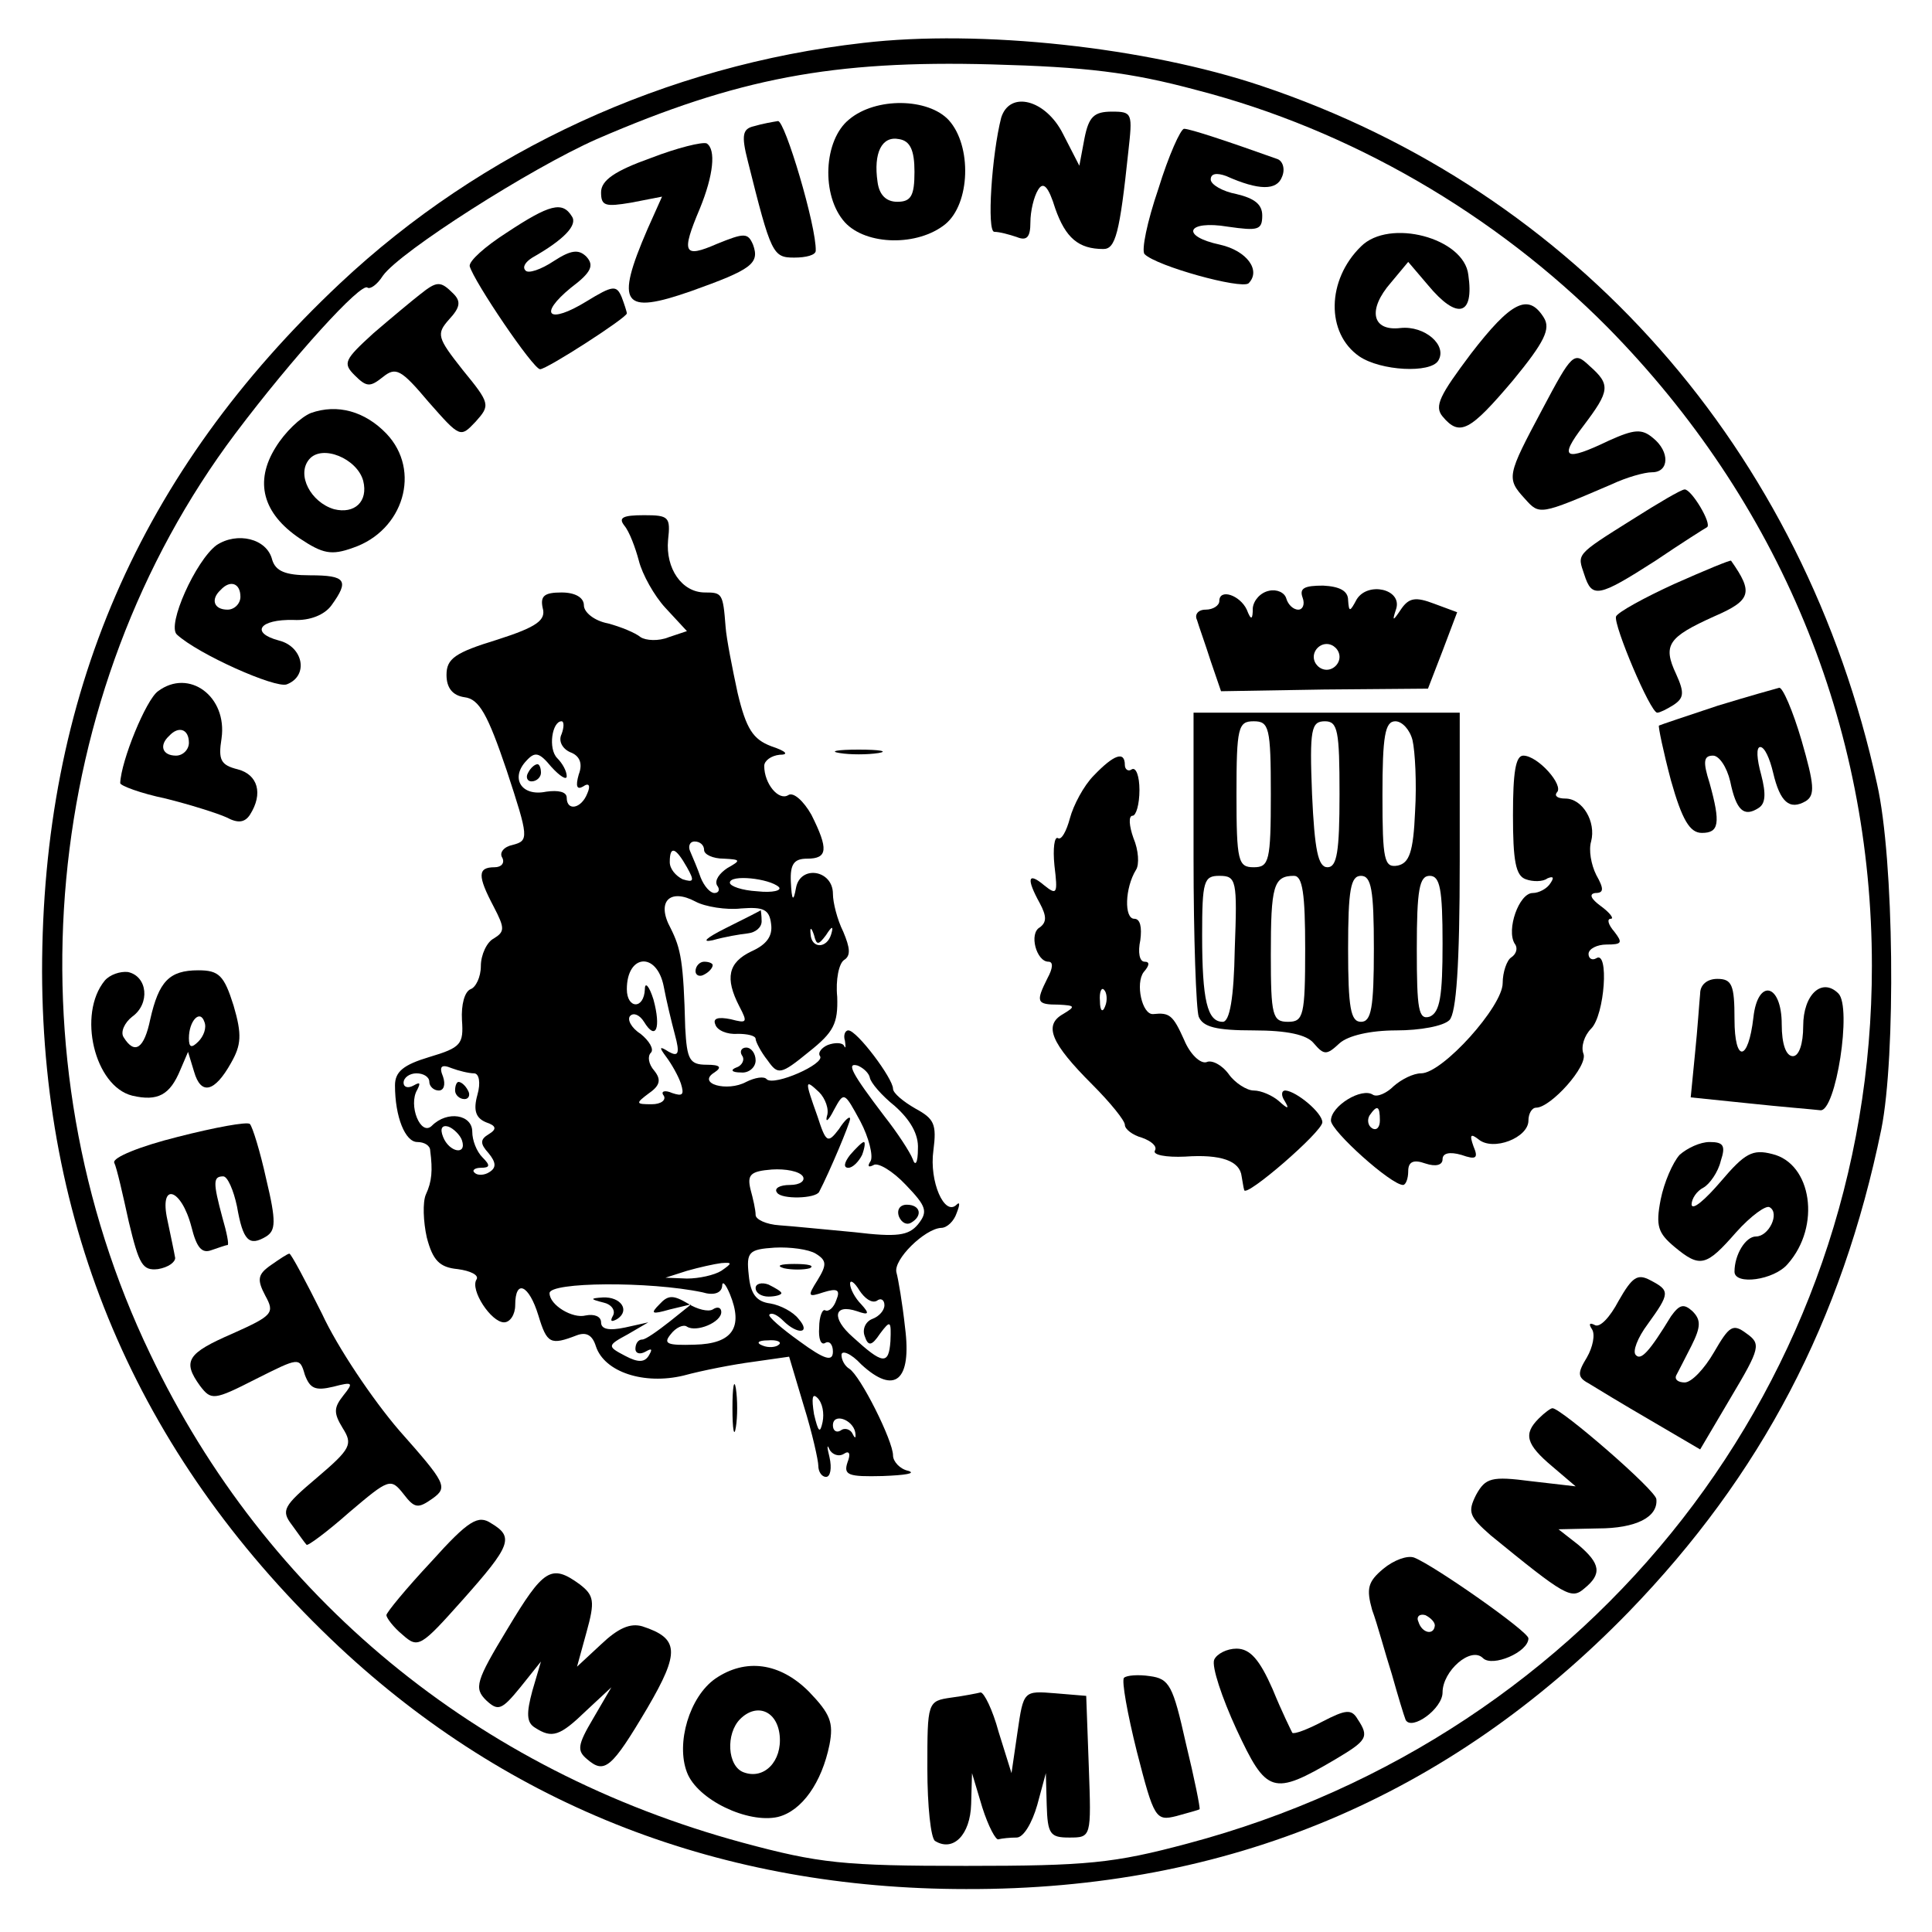 <?xml version="1.0" standalone="no"?>
<!DOCTYPE svg PUBLIC "-//W3C//DTD SVG 20010904//EN"
 "http://www.w3.org/TR/2001/REC-SVG-20010904/DTD/svg10.dtd">
<svg version="1.0" xmlns="http://www.w3.org/2000/svg"
 width="225pt" height="225pt" viewBox="0 0 225 225"
 preserveAspectRatio="xMidYMid meet">
<g transform="translate(0,225) scale(0.1,-0.1)"
fill="#000000" stroke="none">
<path d="M1005 2200 c-229 -26 -444 -125 -609 -280 -234 -220 -347 -481 -347
-802 1 -307 117 -571 346 -786 199 -186 446 -282 730 -282 305 -1 562 107 772
323 154 159 248 338 294 562 17 85 15 314 -5 402 -85 389 -350 690 -717 813
-134 45 -327 66 -464 50z m389 -55 c178 -46 347 -144 478 -276 200 -203 308
-463 308 -744 0 -481 -323 -896 -797 -1022 -86 -23 -117 -26 -258 -26 -143 0
-171 3 -260 27 -310 84 -555 286 -690 569 -167 347 -127 771 99 1072 67 89
147 177 154 170 3 -2 11 3 18 14 20 28 172 125 249 159 164 71 275 92 460 87
110 -3 161 -9 239 -30z"/>
<path d="M989 2111 c-30 -24 -33 -89 -5 -120 25 -27 85 -28 117 -2 29 24 31
91 4 121 -24 26 -85 27 -116 1z m76 -61 c0 -28 -4 -35 -20 -35 -13 0 -21 8
-23 23 -5 34 5 54 25 50 13 -2 18 -13 18 -38z"/>
<path d="M1166 2113 c-11 -43 -17 -133 -8 -133 6 0 17 -3 26 -6 12 -5 16 0 16
17 0 13 4 30 9 38 6 10 12 4 20 -22 12 -34 27 -47 56 -47 14 0 19 18 29 113 5
45 5 47 -19 47 -21 0 -27 -6 -32 -31 l-6 -32 -19 37 c-20 40 -62 51 -72 19z"/>
<path d="M878 2103 c-13 -3 -15 -10 -7 -41 27 -108 29 -112 54 -112 14 0 25 3
25 8 1 28 -36 152 -44 151 -6 -1 -18 -3 -28 -6z"/>
<path d="M1349 2030 c-13 -38 -20 -72 -16 -76 14 -14 112 -41 121 -34 15 15
-2 38 -33 45 -47 10 -39 29 9 21 35 -5 40 -4 40 13 0 13 -9 20 -30 25 -16 3
-30 11 -30 17 0 7 7 8 18 4 38 -17 59 -17 65 -1 4 9 1 19 -6 21 -56 20 -101
35 -108 35 -4 0 -18 -31 -30 -70z"/>
<path d="M758 2066 c-42 -15 -58 -26 -58 -40 0 -16 5 -17 35 -12 l36 7 -17
-38 c-38 -88 -29 -100 51 -72 70 25 80 32 72 54 -6 14 -10 14 -42 1 -39 -17
-42 -11 -20 41 16 39 19 69 8 76 -5 2 -34 -5 -65 -17z"/>
<path d="M590 1979 c-25 -16 -44 -33 -43 -39 5 -18 74 -120 82 -120 8 0 101
60 101 65 0 2 -3 11 -6 19 -6 14 -10 14 -41 -5 -44 -27 -57 -16 -18 16 24 18
27 26 18 36 -9 9 -18 8 -38 -5 -15 -10 -30 -15 -33 -11 -4 4 0 10 8 15 37 21
53 38 46 48 -11 18 -26 14 -76 -19z"/>
<path d="M1585 1963 c-40 -39 -41 -101 -2 -128 25 -17 83 -20 92 -5 11 18 -16
41 -44 38 -33 -4 -39 21 -11 53 l20 24 23 -27 c34 -41 54 -36 47 12 -5 43 -92
66 -125 33z"/>
<path d="M489 1907 c-9 -7 -33 -27 -54 -45 -34 -31 -36 -35 -22 -49 14 -14 18
-14 33 -2 15 12 21 9 53 -29 37 -42 37 -42 55 -23 17 19 17 21 -15 60 -30 38
-31 42 -16 59 13 14 14 21 5 30 -15 15 -19 15 -39 -1z"/>
<path d="M1713 1838 c-36 -48 -43 -61 -33 -73 20 -24 32 -17 82 42 37 45 44
60 36 73 -18 29 -38 19 -85 -42z"/>
<path d="M1796 1773 c-41 -77 -42 -80 -20 -104 17 -19 17 -19 101 17 17 8 38
14 47 14 20 0 21 24 1 40 -13 11 -22 10 -51 -3 -52 -25 -59 -21 -30 17 31 41
32 48 7 70 -18 17 -20 15 -55 -51z"/>
<path d="M362 1769 c-12 -5 -30 -22 -41 -40 -25 -40 -15 -77 28 -106 27 -18
37 -20 62 -11 59 20 80 90 39 133 -25 26 -57 35 -88 24z m61 -79 c6 -24 -10
-39 -34 -33 -27 8 -44 40 -29 58 15 18 56 1 63 -25z"/>
<path d="M1901 1645 c-67 -42 -64 -40 -56 -64 9 -28 16 -27 83 16 31 21 58 38
60 39 6 4 -18 44 -26 44 -4 0 -31 -16 -61 -35z"/>
<path d="M727 1638 c6 -7 13 -26 17 -41 4 -16 18 -41 31 -55 l25 -27 -21 -7
c-12 -5 -27 -4 -33 0 -6 5 -23 12 -38 16 -16 3 -28 13 -28 21 0 9 -10 15 -26
15 -20 0 -25 -4 -22 -18 4 -14 -6 -22 -53 -37 -49 -15 -59 -22 -59 -41 0 -15
7 -24 21 -26 17 -2 27 -20 49 -85 26 -79 26 -82 7 -87 -10 -2 -16 -9 -12 -15
3 -6 -1 -11 -9 -11 -20 0 -20 -10 -1 -46 13 -25 13 -29 0 -37 -8 -4 -15 -19
-15 -32 0 -13 -6 -25 -12 -27 -7 -3 -11 -18 -10 -36 2 -28 -1 -32 -38 -43 -30
-9 -40 -17 -40 -33 0 -37 12 -66 26 -66 8 0 15 -4 15 -10 3 -23 2 -36 -5 -51
-4 -9 -3 -32 1 -50 7 -27 15 -35 36 -37 15 -2 25 -7 22 -12 -8 -12 17 -50 32
-50 7 0 13 9 13 20 0 31 16 24 27 -12 10 -33 14 -35 45 -23 11 4 18 0 22 -13
10 -30 56 -45 102 -34 22 6 58 13 81 16 l42 6 17 -57 c10 -32 17 -64 17 -70 0
-7 4 -13 9 -13 5 0 7 10 4 23 -3 12 -3 16 0 9 3 -6 11 -9 17 -5 6 4 8 0 4 -10
-5 -15 1 -17 41 -16 26 1 39 3 30 6 -10 2 -18 11 -18 18 0 17 -38 93 -51 101
-5 3 -9 10 -9 16 0 6 11 2 23 -11 39 -36 59 -19 51 43 -3 28 -8 57 -10 64 -4
15 33 51 52 52 7 0 15 8 18 17 4 10 4 14 0 10 -14 -14 -32 27 -27 63 4 31 1
37 -21 49 -14 8 -26 18 -26 23 0 12 -42 68 -52 68 -4 0 -6 -6 -4 -12 1 -7 1
-10 -1 -6 -2 4 -11 4 -19 1 -7 -3 -12 -9 -9 -13 6 -9 -53 -35 -62 -27 -3 4
-14 2 -24 -3 -22 -12 -58 -2 -37 11 9 6 7 9 -9 9 -20 0 -23 6 -25 43 -2 77 -5
92 -17 116 -17 31 -1 47 29 31 11 -6 36 -10 53 -8 26 2 33 -1 35 -18 2 -14 -5
-24 -23 -32 -27 -13 -31 -31 -14 -64 10 -19 9 -20 -10 -15 -15 3 -21 1 -18 -6
2 -7 14 -12 26 -11 11 0 21 -2 21 -6 0 -3 6 -15 14 -25 12 -17 15 -17 48 10
29 23 34 33 33 64 -2 20 2 39 8 43 8 5 7 14 -1 33 -7 14 -12 34 -12 44 0 28
-38 34 -43 7 -3 -17 -5 -15 -6 7 -1 21 4 27 19 27 24 0 25 11 5 51 -9 16 -21
27 -27 23 -11 -7 -28 13 -28 34 0 6 8 12 18 13 11 0 8 4 -10 10 -21 8 -29 20
-39 62 -6 28 -13 63 -14 77 -3 39 -4 40 -24 40 -27 0 -46 28 -43 61 3 27 1 29
-28 29 -25 0 -30 -3 -23 -12z m-73 -243 c-4 -8 1 -17 10 -21 11 -4 15 -13 10
-26 -4 -14 -2 -18 5 -14 7 5 9 1 5 -8 -7 -18 -24 -21 -24 -5 0 7 -10 9 -24 7
-29 -6 -42 16 -23 36 10 11 15 10 29 -7 10 -11 18 -16 18 -11 0 6 -5 15 -11
21 -11 11 -6 43 5 43 3 0 3 -7 0 -15z m166 -135 c0 -5 10 -10 23 -10 20 -1 20
-2 4 -11 -9 -6 -15 -14 -12 -20 4 -5 2 -9 -3 -9 -5 0 -12 8 -16 18 -3 9 -9 23
-12 30 -3 6 -1 12 5 12 6 0 11 -4 11 -10z m-20 -20 c9 -16 8 -18 -5 -14 -8 4
-15 12 -15 20 0 20 7 17 20 -6z m107 -23 c4 -4 -7 -7 -25 -5 -18 1 -32 6 -32
10 0 10 46 5 57 -5z m55 -56 c7 11 9 11 6 1 -5 -17 -23 -17 -24 0 -1 9 1 8 4
-1 3 -12 5 -12 14 0z m-189 -60 c3 -16 9 -41 13 -56 6 -22 4 -26 -7 -20 -11 7
-12 6 -3 -6 6 -8 14 -22 17 -31 4 -13 2 -15 -10 -11 -9 4 -14 2 -10 -3 3 -5
-3 -10 -14 -10 -19 0 -19 1 -3 13 13 9 14 16 6 26 -7 8 -8 17 -4 21 4 4 -2 14
-12 22 -11 7 -16 17 -12 21 4 4 11 1 16 -7 14 -23 20 -7 11 26 -5 16 -10 21
-10 12 -1 -24 -21 -23 -21 0 0 41 35 44 43 3z m-221 -101 c6 0 8 -11 4 -25 -5
-18 -2 -27 10 -32 12 -4 13 -8 3 -14 -10 -6 -10 -11 0 -22 9 -11 9 -17 1 -22
-6 -4 -14 -4 -17 -1 -4 3 0 6 7 6 11 0 11 3 2 12 -7 7 -12 20 -12 30 0 20 -29
25 -47 7 -13 -13 -28 24 -17 42 4 8 3 9 -4 5 -7 -4 -12 -2 -12 3 0 6 7 11 15
11 8 0 15 -4 15 -10 0 -5 5 -10 11 -10 6 0 8 7 5 16 -5 12 -2 15 10 10 8 -3
20 -6 26 -6z m461 -5 c1 -6 14 -21 29 -33 18 -16 28 -33 27 -50 0 -16 -3 -21
-6 -12 -3 8 -18 31 -33 50 -38 50 -45 63 -31 59 7 -3 13 -9 14 -14z m-50 -45
c-2 -8 2 -5 8 7 12 22 12 22 31 -13 10 -19 15 -40 12 -46 -4 -6 -3 -8 3 -5 5
4 23 -7 38 -23 24 -25 26 -31 14 -46 -11 -13 -24 -15 -74 -9 -33 3 -72 7 -87
8 -16 1 -28 7 -28 12 0 6 -3 19 -6 30 -4 17 0 21 25 23 16 1 32 -2 36 -8 3 -5
-3 -10 -15 -10 -12 0 -19 -4 -15 -9 5 -8 45 -7 49 1 12 23 36 80 36 85 0 4 -6
-1 -13 -12 -13 -17 -15 -16 -25 15 -15 42 -15 44 2 28 7 -7 12 -20 9 -28z
m-425 -28 c6 -18 -15 -14 -22 4 -4 10 -1 14 6 12 6 -2 14 -10 16 -16z m412
-132 c13 -8 13 -13 2 -31 -12 -19 -11 -20 7 -14 16 5 20 3 15 -9 -3 -9 -9 -14
-13 -12 -3 2 -7 -7 -7 -20 -1 -13 2 -21 7 -18 5 3 9 -2 9 -10 0 -12 -9 -10
-39 12 -21 15 -37 29 -35 31 3 3 10 -1 16 -7 17 -17 33 -15 18 2 -6 8 -21 16
-33 18 -16 2 -23 11 -25 33 -3 27 0 30 30 32 18 1 40 -2 48 -7z m-110 -20 c-8
-5 -26 -9 -40 -9 l-25 1 25 8 c14 4 32 8 40 9 13 1 13 0 0 -9z m-22 -25 c13
-4 22 -1 23 7 0 7 4 3 9 -9 16 -39 3 -58 -41 -59 -32 -1 -37 1 -28 12 6 8 15
12 19 9 11 -7 40 5 40 17 0 5 -4 7 -10 3 -5 -3 -18 0 -29 7 -17 10 -23 10 -33
-1 -11 -11 -9 -12 12 -6 l25 6 -25 -20 c-14 -11 -28 -21 -32 -21 -5 0 -8 -5
-8 -11 0 -5 5 -7 12 -3 7 4 8 3 4 -4 -5 -9 -13 -9 -28 -1 -21 11 -21 12 3 25
l24 14 -27 -6 c-19 -4 -28 -2 -28 6 0 7 -8 10 -18 8 -15 -4 -42 12 -42 26 0
13 116 14 178 1z m203 -10 c5 4 9 1 9 -5 0 -6 -6 -13 -14 -16 -8 -3 -12 -12
-9 -20 4 -12 8 -12 18 3 12 16 13 15 12 -9 -2 -28 -9 -27 -44 5 -25 22 -22 39
5 30 14 -5 15 -3 5 8 -7 7 -13 18 -13 24 0 5 5 2 11 -8 6 -9 14 -15 20 -12z
m-114 -51 c-3 -3 -12 -4 -19 -1 -8 3 -5 6 6 6 11 1 17 -2 13 -5z m51 -90 c-3
-14 -5 -12 -10 9 -3 19 -2 25 4 19 6 -6 8 -18 6 -28z m38 -12 c1 -7 0 -8 -3
-2 -2 5 -9 8 -14 4 -5 -3 -9 0 -9 6 0 15 23 7 26 -8z"/>
<path d="M615 1350 c-3 -5 -1 -10 4 -10 6 0 11 5 11 10 0 6 -2 10 -4 10 -3 0
-8 -4 -11 -10z"/>
<path d="M530 980 c0 -5 5 -10 11 -10 5 0 7 5 4 10 -3 6 -8 10 -11 10 -2 0 -4
-4 -4 -10z"/>
<path d="M990 905 c-7 -9 -8 -15 -2 -15 5 0 12 7 16 15 3 8 4 15 2 15 -2 0 -9
-7 -16 -15z"/>
<path d="M1047 833 c3 -7 9 -10 14 -7 14 8 11 21 -5 21 -8 0 -12 -6 -9 -14z"/>
<path d="M913 773 c9 -2 23 -2 30 0 6 3 -1 5 -18 5 -16 0 -22 -2 -12 -5z"/>
<path d="M880 750 c0 -6 7 -10 15 -10 8 0 15 2 15 4 0 2 -7 6 -15 10 -8 3 -15
1 -15 -4z"/>
<path d="M703 733 c9 -2 14 -9 11 -15 -4 -7 -2 -8 5 -4 15 10 4 26 -17 25 -15
-1 -15 -2 1 -6z"/>
<path d="M252 1615 c-24 -18 -58 -93 -46 -104 25 -23 115 -63 128 -58 26 10
19 44 -9 51 -34 9 -23 25 17 24 19 -1 36 6 44 17 21 29 17 35 -25 35 -29 0
-40 5 -44 18 -6 25 -41 33 -65 17z m28 -60 c0 -8 -7 -15 -15 -15 -16 0 -20 12
-8 23 11 12 23 8 23 -8z"/>
<path d="M1950 1570 c-35 -16 -66 -33 -68 -38 -3 -10 40 -112 48 -112 3 0 11
4 19 9 12 8 13 14 3 36 -16 34 -9 43 44 67 44 19 46 28 20 65 -1 1 -30 -11
-66 -27z"/>
<path d="M1478 1562 c-10 -2 -18 -11 -19 -20 0 -14 -2 -15 -7 -2 -8 17 -32 25
-32 10 0 -5 -7 -10 -16 -10 -9 0 -13 -6 -10 -12 2 -7 10 -29 16 -48 l12 -35
120 2 121 1 17 44 17 45 -27 10 c-21 8 -29 7 -38 -6 -10 -15 -11 -15 -6 0 7
23 -33 32 -46 11 -8 -15 -9 -15 -10 -1 0 11 -10 16 -29 17 -22 0 -28 -3 -24
-14 3 -8 0 -14 -5 -14 -6 0 -12 6 -14 13 -2 7 -11 11 -20 9z m82 -77 c0 -8 -7
-15 -15 -15 -8 0 -15 7 -15 15 0 8 7 15 15 15 8 0 15 -7 15 -15z"/>
<path d="M184 1445 c-14 -10 -43 -81 -44 -107 0 -3 24 -12 53 -18 28 -7 60
-17 71 -22 13 -7 21 -6 27 3 16 25 9 47 -14 53 -20 5 -23 11 -19 36 7 49 -38
82 -74 55z m36 -60 c0 -8 -7 -15 -15 -15 -16 0 -20 12 -8 23 11 12 23 8 23 -8z"/>
<path d="M2000 1428 c-36 -12 -66 -22 -68 -23 -1 -1 5 -30 14 -64 13 -46 22
-61 36 -61 20 0 22 11 9 58 -8 25 -7 32 4 32 7 0 16 -13 20 -30 7 -34 16 -42
33 -31 8 5 9 16 3 39 -5 18 -6 32 -1 32 5 0 11 -13 15 -30 8 -34 19 -44 38
-33 11 7 10 19 -5 71 -10 34 -22 62 -26 61 -4 -1 -36 -10 -72 -21z"/>
<path d="M1390 1251 c0 -93 3 -176 6 -185 5 -12 20 -16 64 -16 39 0 62 -5 70
-15 12 -14 15 -14 30 0 10 9 36 15 66 15 28 0 55 5 62 12 8 8 12 64 12 185 l0
173 -155 0 -155 0 0 -169z m90 74 c0 -78 -2 -85 -20 -85 -18 0 -20 7 -20 85 0
78 2 85 20 85 18 0 20 -7 20 -85z m80 0 c0 -67 -3 -85 -14 -85 -11 0 -15 20
-18 85 -3 76 -1 85 15 85 15 0 17 -11 17 -85z m85 63 c3 -13 5 -50 3 -83 -2
-48 -7 -60 -20 -63 -16 -3 -18 6 -18 82 0 69 3 86 15 86 8 0 17 -10 20 -22z
m-207 -243 c-1 -58 -6 -85 -14 -85 -18 0 -24 25 -24 101 0 63 2 69 20 69 20 0
21 -5 18 -85z m82 0 c0 -78 -2 -85 -20 -85 -18 0 -20 7 -20 78 0 80 3 92 27
92 10 0 13 -21 13 -85z m80 0 c0 -69 -3 -85 -15 -85 -12 0 -15 16 -15 85 0 69
3 85 15 85 12 0 15 -16 15 -85z m80 6 c0 -61 -3 -80 -15 -85 -13 -4 -15 8 -15
79 0 69 3 85 15 85 12 0 15 -15 15 -79z"/>
<path d="M978 1373 c12 -2 32 -2 45 0 12 2 2 4 -23 4 -25 0 -35 -2 -22 -4z"/>
<path d="M1274 1347 c-12 -12 -24 -35 -28 -50 -4 -15 -10 -26 -14 -23 -4 2 -6
-12 -4 -32 4 -33 3 -35 -12 -23 -19 16 -21 8 -5 -21 8 -15 8 -22 0 -28 -13 -7
-4 -40 10 -40 6 0 5 -8 -1 -19 -14 -28 -13 -31 13 -31 19 -1 20 -2 5 -11 -23
-13 -14 -34 34 -82 21 -21 38 -42 38 -47 0 -5 9 -12 20 -15 11 -4 18 -10 15
-15 -3 -5 13 -8 35 -7 42 3 64 -5 66 -23 1 -5 2 -13 3 -16 2 -9 91 68 91 79 0
11 -30 36 -43 37 -5 0 -5 -6 -1 -12 6 -10 4 -10 -7 0 -7 6 -20 12 -29 12 -8 0
-22 9 -29 19 -8 11 -20 17 -26 14 -7 -2 -19 9 -26 26 -13 29 -17 32 -36 30
-13 -1 -21 36 -11 49 7 8 7 12 1 12 -6 0 -8 11 -5 25 2 15 0 25 -7 25 -12 0
-11 36 2 57 4 6 3 23 -3 37 -5 14 -6 26 -1 26 4 0 8 13 8 30 0 16 -4 27 -9 24
-4 -3 -8 0 -8 5 0 17 -13 12 -36 -12z m13 -269 c-3 -8 -6 -5 -6 6 -1 11 2 17
5 13 3 -3 4 -12 1 -19z"/>
<path d="M1762 1301 c0 -53 3 -71 15 -75 8 -3 20 -3 25 1 7 3 8 1 4 -5 -4 -7
-14 -12 -21 -12 -16 0 -31 -43 -21 -59 4 -5 2 -12 -4 -16 -5 -3 -10 -17 -10
-30 0 -27 -70 -105 -95 -105 -9 0 -23 -7 -32 -15 -8 -8 -19 -13 -24 -10 -13 9
-49 -13 -49 -30 0 -12 70 -75 84 -75 3 0 6 7 6 16 0 11 6 14 20 9 12 -4 20 -2
20 5 0 7 8 9 22 5 17 -6 20 -4 14 10 -5 14 -3 15 6 8 17 -14 58 2 58 22 0 8 4
15 9 15 17 0 61 49 55 63 -3 8 1 21 9 29 16 16 21 92 6 82 -5 -3 -9 0 -9 5 0
6 10 11 21 11 18 0 19 2 9 15 -7 8 -9 15 -4 15 4 0 -1 7 -12 15 -11 8 -14 14
-6 15 10 0 10 5 1 21 -6 12 -9 29 -6 39 6 23 -10 50 -30 50 -9 0 -13 3 -10 7
9 8 -22 43 -39 43 -9 0 -12 -20 -12 -69z m-155 -356 c0 -8 -4 -12 -9 -9 -5 3
-6 10 -3 15 9 13 12 11 12 -6z"/>
<path d="M845 1169 c-22 -11 -29 -17 -15 -14 14 4 32 7 41 8 9 1 16 7 16 14 0
7 -1 13 -1 13 -1 -1 -19 -10 -41 -21z"/>
<path d="M810 1119 c0 -5 5 -7 10 -4 6 3 10 8 10 11 0 2 -4 4 -10 4 -5 0 -10
-5 -10 -11z"/>
<path d="M122 1108 c-32 -39 -12 -123 32 -134 30 -7 44 1 56 30 l9 21 7 -23
c8 -28 24 -24 43 10 12 21 13 33 3 67 -11 35 -17 41 -41 41 -34 0 -46 -13 -56
-57 -7 -34 -18 -42 -31 -21 -4 6 1 17 10 24 21 15 18 47 -5 52 -9 1 -21 -3
-27 -10z m109 -71 c-8 -8 -11 -7 -11 4 0 20 13 34 18 19 3 -7 -1 -17 -7 -23z"/>
<path d="M1980 1093 c-1 -10 -3 -41 -6 -70 l-5 -51 68 -7 c37 -4 75 -7 83 -8
18 -2 37 120 21 136 -19 19 -41 -1 -41 -38 0 -21 -5 -35 -12 -35 -8 0 -13 14
-13 37 0 48 -28 54 -33 8 -6 -52 -22 -53 -22 -2 0 40 -3 47 -20 47 -12 0 -20
-7 -20 -17z"/>
<path d="M864 1021 c4 -5 0 -12 -6 -14 -8 -3 -6 -6 5 -6 9 -1 17 6 17 14 0 8
-5 15 -11 15 -5 0 -8 -4 -5 -9z"/>
<path d="M207 926 c-44 -11 -76 -24 -74 -30 3 -6 10 -37 17 -69 12 -50 16 -57
34 -55 12 2 20 8 20 13 -1 6 -5 25 -9 44 -10 45 16 38 28 -8 6 -24 12 -31 23
-27 9 3 17 6 19 6 2 0 -1 15 -6 32 -11 41 -11 48 1 48 5 0 12 -16 16 -35 7
-40 14 -47 34 -35 11 7 12 17 0 67 -7 32 -16 61 -19 64 -3 3 -41 -4 -84 -15z"/>
<path d="M1956 905 c-8 -9 -18 -32 -22 -52 -6 -31 -3 -39 16 -55 30 -25 37
-23 72 17 17 19 35 32 39 29 12 -7 -1 -34 -16 -34 -12 0 -25 -21 -25 -41 0
-16 46 -10 62 9 39 44 28 117 -18 128 -23 6 -32 1 -60 -32 -18 -21 -33 -34
-34 -27 0 7 6 16 14 20 7 4 17 18 20 31 6 18 3 22 -13 22 -11 0 -26 -7 -35
-15z"/>
<path d="M316 777 c-16 -11 -17 -17 -7 -36 11 -20 9 -23 -38 -44 -53 -23 -59
-32 -38 -61 13 -17 16 -17 65 8 50 25 51 26 57 5 6 -16 12 -19 33 -14 23 6 24
5 12 -10 -11 -14 -12 -20 -1 -38 12 -19 10 -24 -30 -58 -39 -33 -42 -38 -29
-55 8 -11 15 -21 17 -23 1 -2 24 15 50 38 46 39 48 40 63 21 13 -17 17 -17 34
-5 18 13 15 18 -39 79 -31 36 -72 97 -90 136 -19 38 -36 70 -38 70 -2 0 -11
-6 -21 -13z"/>
<path d="M1885 735 c-10 -19 -22 -32 -28 -28 -6 3 -7 1 -3 -5 4 -6 1 -21 -6
-33 -11 -18 -11 -23 2 -30 8 -5 41 -25 72 -43 l58 -34 36 61 c34 57 35 62 18
74 -16 12 -20 9 -38 -22 -11 -19 -26 -35 -34 -35 -7 0 -12 3 -10 8 2 4 10 19
18 35 11 22 11 30 1 40 -10 9 -15 8 -25 -6 -25 -41 -35 -52 -41 -45 -4 4 2 20
14 36 26 36 26 39 3 51 -15 8 -21 4 -37 -24z"/>
<path d="M853 610 c0 -25 2 -35 4 -22 2 12 2 32 0 45 -2 12 -4 2 -4 -23z"/>
<path d="M1792 598 c-18 -18 -15 -30 16 -56 l27 -23 -52 6 c-46 6 -53 4 -64
-16 -10 -20 -8 -25 17 -47 87 -71 94 -75 109 -62 21 17 19 29 -7 51 l-23 18
46 1 c44 0 70 13 68 34 0 10 -111 106 -121 106 -2 0 -9 -5 -16 -12z"/>
<path d="M502 431 c-29 -31 -52 -59 -52 -62 0 -3 8 -14 19 -23 18 -16 21 -14
70 41 56 63 60 73 33 89 -15 10 -26 4 -70 -45z"/>
<path d="M1611 423 c-18 -15 -20 -23 -13 -48 6 -16 15 -50 23 -75 7 -25 14
-48 16 -53 7 -13 43 13 43 32 0 25 33 54 47 40 11 -11 53 7 53 23 0 8 -110 85
-133 94 -8 3 -24 -3 -36 -13z m60 -66 c-1 -12 -15 -9 -19 4 -3 6 1 10 8 8 6
-3 11 -8 11 -12z"/>
<path d="M591 353 c-37 -61 -39 -69 -25 -83 14 -13 18 -12 40 15 l24 30 -10
-34 c-7 -26 -7 -37 3 -43 20 -13 29 -10 60 20 l29 27 -21 -36 c-19 -32 -19
-38 -7 -48 20 -17 28 -11 70 60 38 65 37 81 -6 95 -14 4 -28 -2 -48 -21 l-28
-26 11 40 c10 36 9 43 -8 56 -33 24 -42 18 -84 -52z"/>
<path d="M1414 317 c-3 -8 9 -44 26 -81 35 -75 42 -78 115 -35 37 22 40 26 26
47 -7 12 -14 11 -41 -3 -17 -9 -33 -15 -35 -13 -1 2 -12 24 -23 51 -15 34 -26
47 -42 47 -11 0 -23 -6 -26 -13z"/>
<path d="M833 295 c-30 -21 -46 -75 -33 -109 12 -32 71 -60 106 -52 28 7 51
40 60 84 5 26 1 36 -24 62 -34 34 -74 39 -109 15z m75 -66 c3 -30 -18 -52 -42
-43 -19 7 -21 45 -4 62 19 19 43 10 46 -19z"/>
<path d="M1309 296 c-3 -3 4 -42 15 -86 20 -78 22 -81 46 -75 14 4 26 7 27 8
1 1 -6 36 -16 77 -15 67 -19 75 -42 78 -13 2 -27 1 -30 -2z"/>
<path d="M1108 273 c-28 -4 -28 -5 -28 -83 0 -43 4 -81 9 -84 21 -13 41 7 42
43 l1 36 12 -40 c7 -22 16 -39 19 -37 4 1 13 2 21 2 8 0 18 17 24 38 l10 37 1
-37 c1 -34 4 -38 26 -38 26 0 26 0 23 83 l-3 82 -36 3 c-37 3 -37 3 -44 -45
l-7 -48 -15 48 c-7 26 -17 46 -21 46 -4 -1 -19 -4 -34 -6z"/>
</g>
</svg>
